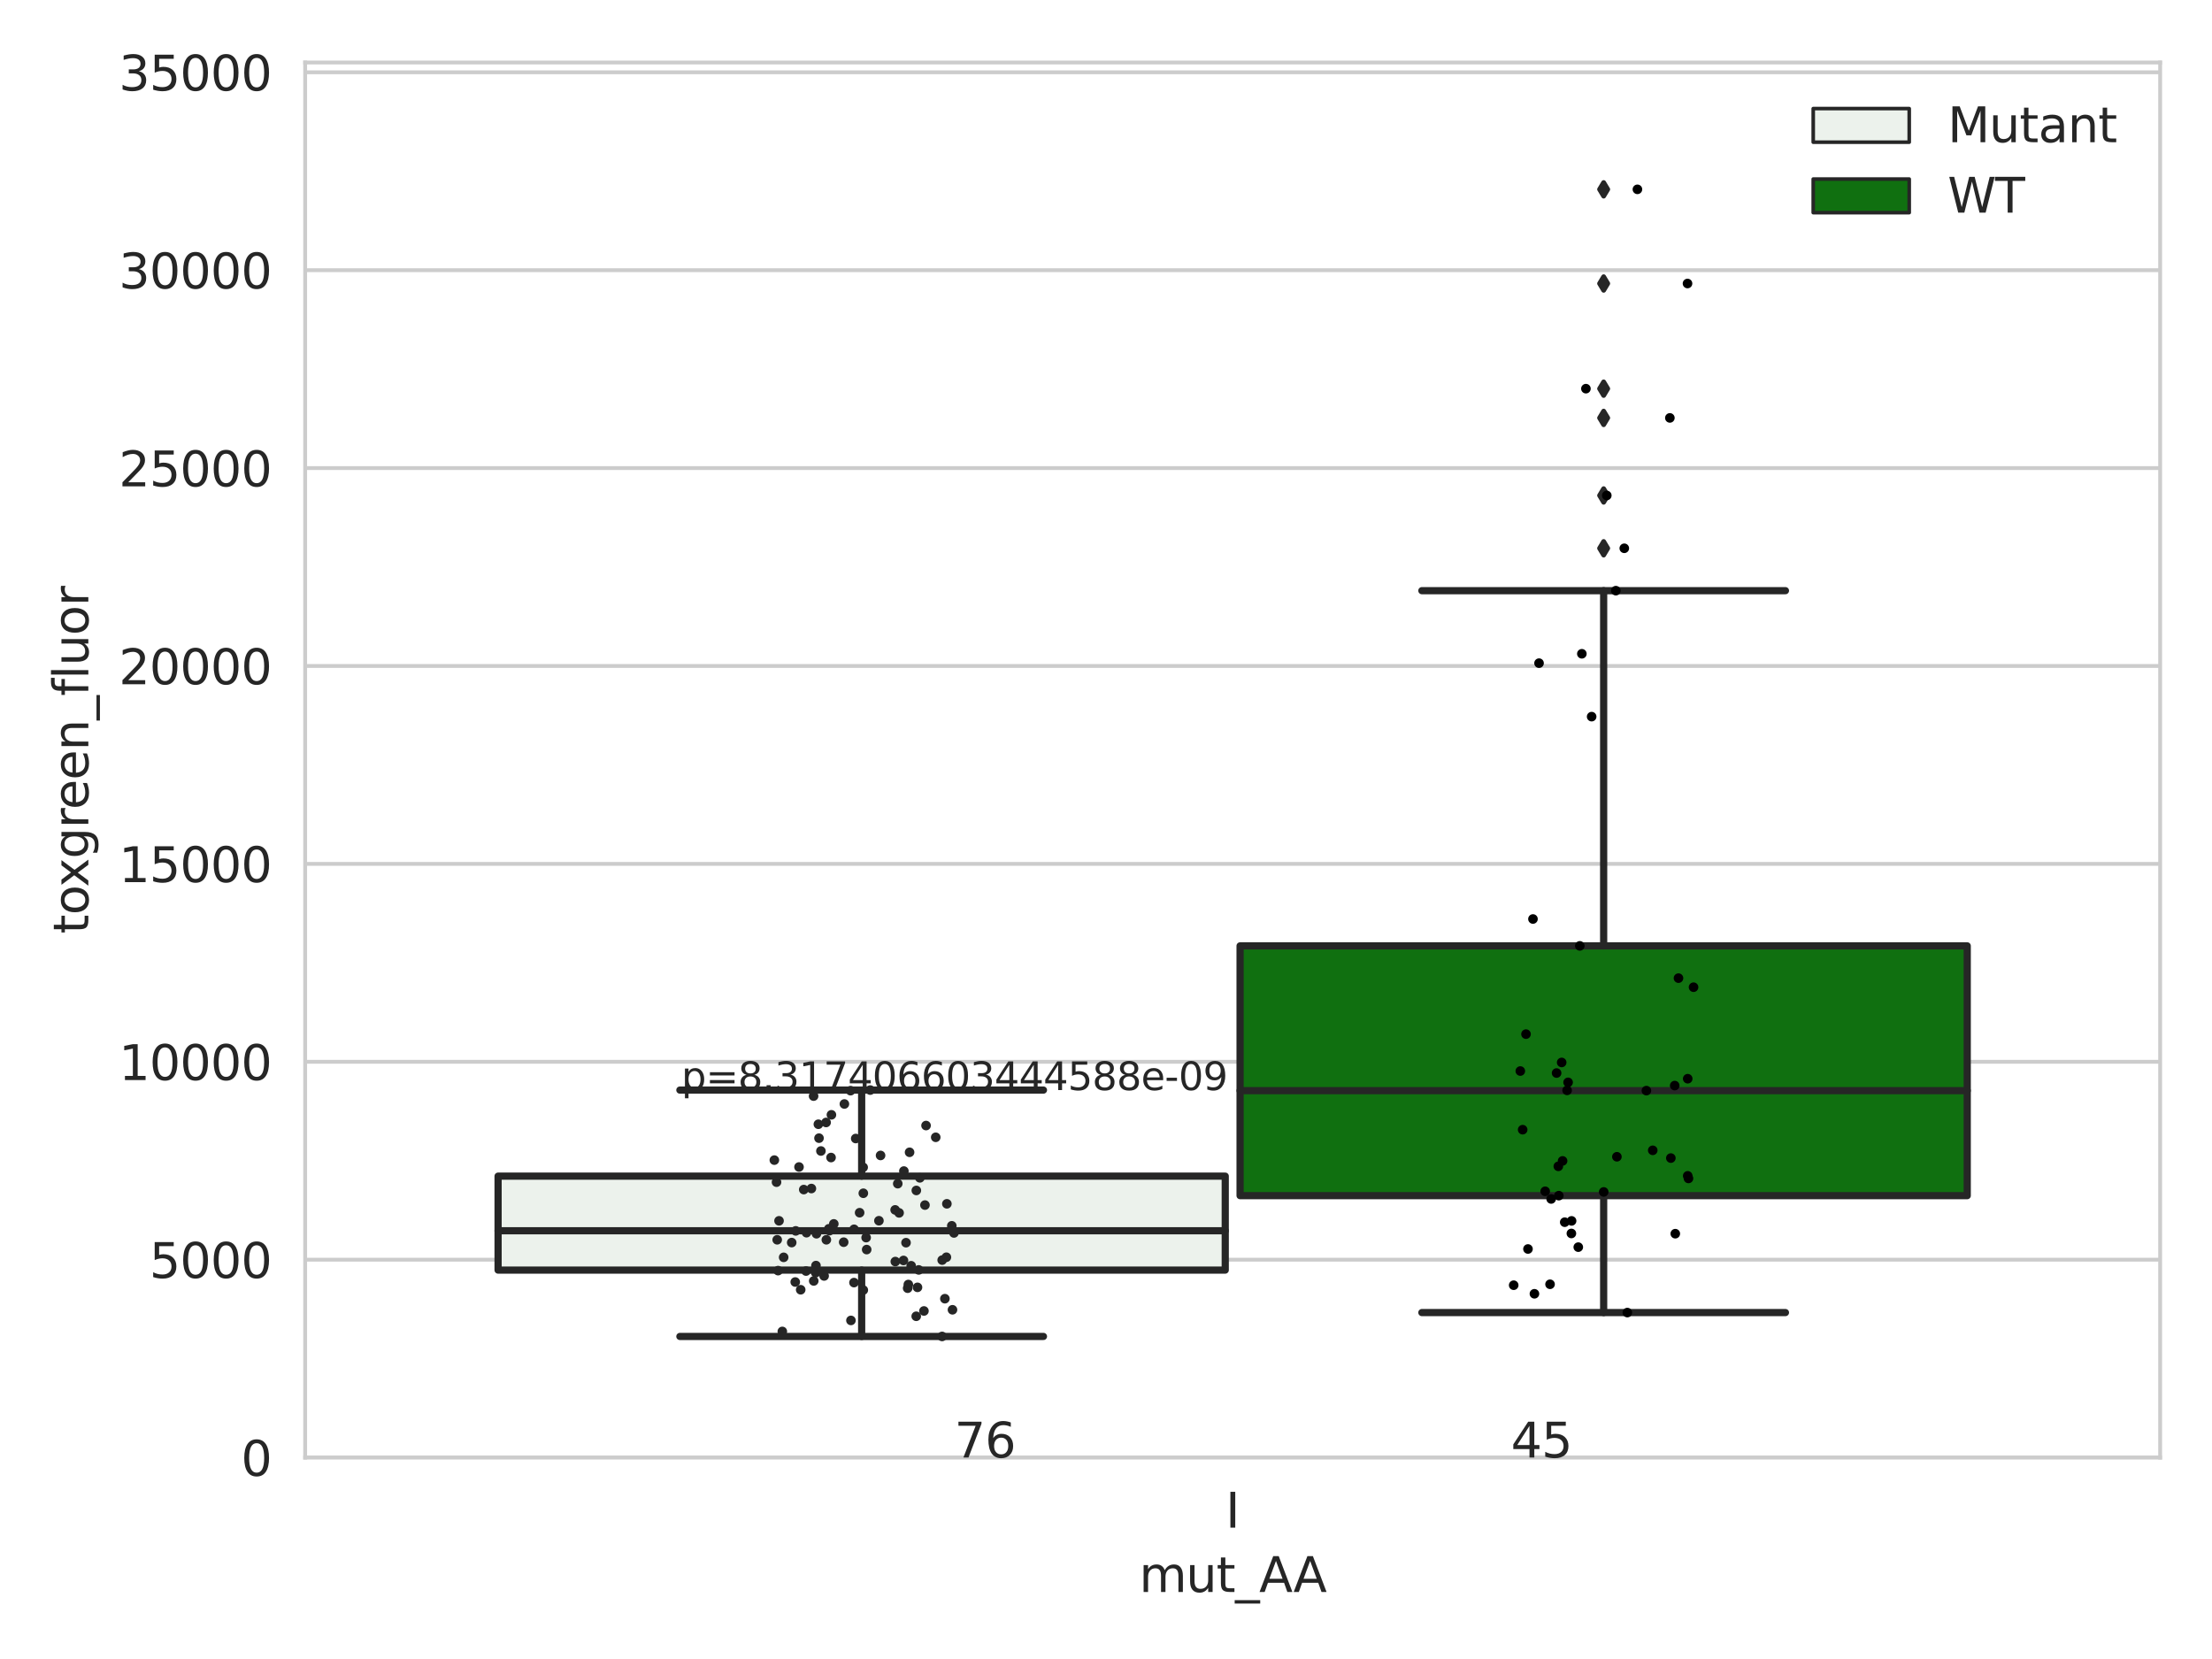<?xml version="1.0" encoding="utf-8" standalone="no"?>
<!DOCTYPE svg PUBLIC "-//W3C//DTD SVG 1.1//EN"
  "http://www.w3.org/Graphics/SVG/1.1/DTD/svg11.dtd">
<svg xmlns:xlink="http://www.w3.org/1999/xlink" width="460.8pt" height="345.6pt" viewBox="0 0 460.8 345.6" xmlns="http://www.w3.org/2000/svg" version="1.1">
 <defs>
  <style type="text/css">*{stroke-linejoin: round; stroke-linecap: butt}</style>
 </defs>
 <g id="figure_1">
  <g id="patch_1">
   <path d="M 0 345.6 
L 460.8 345.6 
L 460.8 0 
L 0 0 
z
" style="fill: #ffffff"/>
  </g>
  <g id="axes_1">
   <g id="patch_2">
    <path d="M 63.571 303.64 
L 450 303.64 
L 450 13.022 
L 63.571 13.022 
z
" style="fill: #ffffff"/>
   </g>
   <g id="matplotlib.axis_1">
    <g id="xtick_1">
     <g id="text_1">
      <!-- I -->
      <g style="fill: #262626" transform="translate(255.311 318.238)scale(0.1 -0.1)">
       <defs>
        <path id="DejaVuSans-49" d="M 628 4666 
L 1259 4666 
L 1259 0 
L 628 0 
L 628 4666 
z
" transform="scale(0.016)"/>
       </defs>
       <use xlink:href="#DejaVuSans-49"/>
      </g>
     </g>
    </g>
    <g id="text_2">
     <!-- mut_AA -->
     <g style="fill: #262626" transform="translate(237.308 331.638)scale(0.1 -0.1)">
      <defs>
       <path id="DejaVuSans-6d" d="M 3328 2828 
Q 3544 3216 3844 3400 
Q 4144 3584 4550 3584 
Q 5097 3584 5394 3201 
Q 5691 2819 5691 2113 
L 5691 0 
L 5113 0 
L 5113 2094 
Q 5113 2597 4934 2840 
Q 4756 3084 4391 3084 
Q 3944 3084 3684 2787 
Q 3425 2491 3425 1978 
L 3425 0 
L 2847 0 
L 2847 2094 
Q 2847 2600 2669 2842 
Q 2491 3084 2119 3084 
Q 1678 3084 1418 2786 
Q 1159 2488 1159 1978 
L 1159 0 
L 581 0 
L 581 3500 
L 1159 3500 
L 1159 2956 
Q 1356 3278 1631 3431 
Q 1906 3584 2284 3584 
Q 2666 3584 2933 3390 
Q 3200 3197 3328 2828 
z
" transform="scale(0.016)"/>
       <path id="DejaVuSans-75" d="M 544 1381 
L 544 3500 
L 1119 3500 
L 1119 1403 
Q 1119 906 1312 657 
Q 1506 409 1894 409 
Q 2359 409 2629 706 
Q 2900 1003 2900 1516 
L 2900 3500 
L 3475 3500 
L 3475 0 
L 2900 0 
L 2900 538 
Q 2691 219 2414 64 
Q 2138 -91 1772 -91 
Q 1169 -91 856 284 
Q 544 659 544 1381 
z
M 1991 3584 
L 1991 3584 
z
" transform="scale(0.016)"/>
       <path id="DejaVuSans-74" d="M 1172 4494 
L 1172 3500 
L 2356 3500 
L 2356 3053 
L 1172 3053 
L 1172 1153 
Q 1172 725 1289 603 
Q 1406 481 1766 481 
L 2356 481 
L 2356 0 
L 1766 0 
Q 1100 0 847 248 
Q 594 497 594 1153 
L 594 3053 
L 172 3053 
L 172 3500 
L 594 3500 
L 594 4494 
L 1172 4494 
z
" transform="scale(0.016)"/>
       <path id="DejaVuSans-5f" d="M 3263 -1063 
L 3263 -1509 
L -63 -1509 
L -63 -1063 
L 3263 -1063 
z
" transform="scale(0.016)"/>
       <path id="DejaVuSans-41" d="M 2188 4044 
L 1331 1722 
L 3047 1722 
L 2188 4044 
z
M 1831 4666 
L 2547 4666 
L 4325 0 
L 3669 0 
L 3244 1197 
L 1141 1197 
L 716 0 
L 50 0 
L 1831 4666 
z
" transform="scale(0.016)"/>
      </defs>
      <use xlink:href="#DejaVuSans-6d"/>
      <use xlink:href="#DejaVuSans-75" x="97.412"/>
      <use xlink:href="#DejaVuSans-74" x="160.791"/>
      <use xlink:href="#DejaVuSans-5f" x="200"/>
      <use xlink:href="#DejaVuSans-41" x="250"/>
      <use xlink:href="#DejaVuSans-41" x="321.158"/>
     </g>
    </g>
   </g>
   <g id="matplotlib.axis_2">
    <g id="ytick_1">
     <g id="line2d_1">
      <path d="M 63.571 303.64 
L 450 303.64 
" clip-path="url(#pef15fe3e85)" style="fill: none; stroke: #cccccc; stroke-width: 0.8; stroke-linecap: round"/>
     </g>
     <g id="text_3">
      <!-- 0 -->
      <g style="fill: #262626" transform="translate(50.209 307.439)scale(0.1 -0.1)">
       <defs>
        <path id="DejaVuSans-30" d="M 2034 4250 
Q 1547 4250 1301 3770 
Q 1056 3291 1056 2328 
Q 1056 1369 1301 889 
Q 1547 409 2034 409 
Q 2525 409 2770 889 
Q 3016 1369 3016 2328 
Q 3016 3291 2770 3770 
Q 2525 4250 2034 4250 
z
M 2034 4750 
Q 2819 4750 3233 4129 
Q 3647 3509 3647 2328 
Q 3647 1150 3233 529 
Q 2819 -91 2034 -91 
Q 1250 -91 836 529 
Q 422 1150 422 2328 
Q 422 3509 836 4129 
Q 1250 4750 2034 4750 
z
" transform="scale(0.016)"/>
       </defs>
       <use xlink:href="#DejaVuSans-30"/>
      </g>
     </g>
    </g>
    <g id="ytick_2">
     <g id="line2d_2">
      <path d="M 63.571 262.414 
L 450 262.414 
" clip-path="url(#pef15fe3e85)" style="fill: none; stroke: #cccccc; stroke-width: 0.8; stroke-linecap: round"/>
     </g>
     <g id="text_4">
      <!-- 5000 -->
      <g style="fill: #262626" transform="translate(31.121 266.214)scale(0.1 -0.1)">
       <defs>
        <path id="DejaVuSans-35" d="M 691 4666 
L 3169 4666 
L 3169 4134 
L 1269 4134 
L 1269 2991 
Q 1406 3038 1543 3061 
Q 1681 3084 1819 3084 
Q 2600 3084 3056 2656 
Q 3513 2228 3513 1497 
Q 3513 744 3044 326 
Q 2575 -91 1722 -91 
Q 1428 -91 1123 -41 
Q 819 9 494 109 
L 494 744 
Q 775 591 1075 516 
Q 1375 441 1709 441 
Q 2250 441 2565 725 
Q 2881 1009 2881 1497 
Q 2881 1984 2565 2268 
Q 2250 2553 1709 2553 
Q 1456 2553 1204 2497 
Q 953 2441 691 2322 
L 691 4666 
z
" transform="scale(0.016)"/>
       </defs>
       <use xlink:href="#DejaVuSans-35"/>
       <use xlink:href="#DejaVuSans-30" x="63.623"/>
       <use xlink:href="#DejaVuSans-30" x="127.246"/>
       <use xlink:href="#DejaVuSans-30" x="190.869"/>
      </g>
     </g>
    </g>
    <g id="ytick_3">
     <g id="line2d_3">
      <path d="M 63.571 221.189 
L 450 221.189 
" clip-path="url(#pef15fe3e85)" style="fill: none; stroke: #cccccc; stroke-width: 0.8; stroke-linecap: round"/>
     </g>
     <g id="text_5">
      <!-- 10000 -->
      <g style="fill: #262626" transform="translate(24.759 224.988)scale(0.1 -0.1)">
       <defs>
        <path id="DejaVuSans-31" d="M 794 531 
L 1825 531 
L 1825 4091 
L 703 3866 
L 703 4441 
L 1819 4666 
L 2450 4666 
L 2450 531 
L 3481 531 
L 3481 0 
L 794 0 
L 794 531 
z
" transform="scale(0.016)"/>
       </defs>
       <use xlink:href="#DejaVuSans-31"/>
       <use xlink:href="#DejaVuSans-30" x="63.623"/>
       <use xlink:href="#DejaVuSans-30" x="127.246"/>
       <use xlink:href="#DejaVuSans-30" x="190.869"/>
       <use xlink:href="#DejaVuSans-30" x="254.492"/>
      </g>
     </g>
    </g>
    <g id="ytick_4">
     <g id="line2d_4">
      <path d="M 63.571 179.963 
L 450 179.963 
" clip-path="url(#pef15fe3e85)" style="fill: none; stroke: #cccccc; stroke-width: 0.8; stroke-linecap: round"/>
     </g>
     <g id="text_6">
      <!-- 15000 -->
      <g style="fill: #262626" transform="translate(24.759 183.762)scale(0.1 -0.1)">
       <use xlink:href="#DejaVuSans-31"/>
       <use xlink:href="#DejaVuSans-35" x="63.623"/>
       <use xlink:href="#DejaVuSans-30" x="127.246"/>
       <use xlink:href="#DejaVuSans-30" x="190.869"/>
       <use xlink:href="#DejaVuSans-30" x="254.492"/>
      </g>
     </g>
    </g>
    <g id="ytick_5">
     <g id="line2d_5">
      <path d="M 63.571 138.738 
L 450 138.738 
" clip-path="url(#pef15fe3e85)" style="fill: none; stroke: #cccccc; stroke-width: 0.8; stroke-linecap: round"/>
     </g>
     <g id="text_7">
      <!-- 20000 -->
      <g style="fill: #262626" transform="translate(24.759 142.537)scale(0.1 -0.1)">
       <defs>
        <path id="DejaVuSans-32" d="M 1228 531 
L 3431 531 
L 3431 0 
L 469 0 
L 469 531 
Q 828 903 1448 1529 
Q 2069 2156 2228 2338 
Q 2531 2678 2651 2914 
Q 2772 3150 2772 3378 
Q 2772 3750 2511 3984 
Q 2250 4219 1831 4219 
Q 1534 4219 1204 4116 
Q 875 4013 500 3803 
L 500 4441 
Q 881 4594 1212 4672 
Q 1544 4750 1819 4750 
Q 2544 4750 2975 4387 
Q 3406 4025 3406 3419 
Q 3406 3131 3298 2873 
Q 3191 2616 2906 2266 
Q 2828 2175 2409 1742 
Q 1991 1309 1228 531 
z
" transform="scale(0.016)"/>
       </defs>
       <use xlink:href="#DejaVuSans-32"/>
       <use xlink:href="#DejaVuSans-30" x="63.623"/>
       <use xlink:href="#DejaVuSans-30" x="127.246"/>
       <use xlink:href="#DejaVuSans-30" x="190.869"/>
       <use xlink:href="#DejaVuSans-30" x="254.492"/>
      </g>
     </g>
    </g>
    <g id="ytick_6">
     <g id="line2d_6">
      <path d="M 63.571 97.512 
L 450 97.512 
" clip-path="url(#pef15fe3e85)" style="fill: none; stroke: #cccccc; stroke-width: 0.8; stroke-linecap: round"/>
     </g>
     <g id="text_8">
      <!-- 25000 -->
      <g style="fill: #262626" transform="translate(24.759 101.311)scale(0.1 -0.1)">
       <use xlink:href="#DejaVuSans-32"/>
       <use xlink:href="#DejaVuSans-35" x="63.623"/>
       <use xlink:href="#DejaVuSans-30" x="127.246"/>
       <use xlink:href="#DejaVuSans-30" x="190.869"/>
       <use xlink:href="#DejaVuSans-30" x="254.492"/>
      </g>
     </g>
    </g>
    <g id="ytick_7">
     <g id="line2d_7">
      <path d="M 63.571 56.286 
L 450 56.286 
" clip-path="url(#pef15fe3e85)" style="fill: none; stroke: #cccccc; stroke-width: 0.8; stroke-linecap: round"/>
     </g>
     <g id="text_9">
      <!-- 30000 -->
      <g style="fill: #262626" transform="translate(24.759 60.085)scale(0.1 -0.1)">
       <defs>
        <path id="DejaVuSans-33" d="M 2597 2516 
Q 3050 2419 3304 2112 
Q 3559 1806 3559 1356 
Q 3559 666 3084 287 
Q 2609 -91 1734 -91 
Q 1441 -91 1130 -33 
Q 819 25 488 141 
L 488 750 
Q 750 597 1062 519 
Q 1375 441 1716 441 
Q 2309 441 2620 675 
Q 2931 909 2931 1356 
Q 2931 1769 2642 2001 
Q 2353 2234 1838 2234 
L 1294 2234 
L 1294 2753 
L 1863 2753 
Q 2328 2753 2575 2939 
Q 2822 3125 2822 3475 
Q 2822 3834 2567 4026 
Q 2313 4219 1838 4219 
Q 1578 4219 1281 4162 
Q 984 4106 628 3988 
L 628 4550 
Q 988 4650 1302 4700 
Q 1616 4750 1894 4750 
Q 2613 4750 3031 4423 
Q 3450 4097 3450 3541 
Q 3450 3153 3228 2886 
Q 3006 2619 2597 2516 
z
" transform="scale(0.016)"/>
       </defs>
       <use xlink:href="#DejaVuSans-33"/>
       <use xlink:href="#DejaVuSans-30" x="63.623"/>
       <use xlink:href="#DejaVuSans-30" x="127.246"/>
       <use xlink:href="#DejaVuSans-30" x="190.869"/>
       <use xlink:href="#DejaVuSans-30" x="254.492"/>
      </g>
     </g>
    </g>
    <g id="ytick_8">
     <g id="line2d_8">
      <path d="M 63.571 15.061 
L 450 15.061 
" clip-path="url(#pef15fe3e85)" style="fill: none; stroke: #cccccc; stroke-width: 0.8; stroke-linecap: round"/>
     </g>
     <g id="text_10">
      <!-- 35000 -->
      <g style="fill: #262626" transform="translate(24.759 18.86)scale(0.1 -0.1)">
       <use xlink:href="#DejaVuSans-33"/>
       <use xlink:href="#DejaVuSans-35" x="63.623"/>
       <use xlink:href="#DejaVuSans-30" x="127.246"/>
       <use xlink:href="#DejaVuSans-30" x="190.869"/>
       <use xlink:href="#DejaVuSans-30" x="254.492"/>
      </g>
     </g>
    </g>
    <g id="text_11">
     <!-- toxgreen_fluor -->
     <g style="fill: #262626" transform="translate(18.401 194.526)rotate(-90)scale(0.1 -0.1)">
      <defs>
       <path id="DejaVuSans-6f" d="M 1959 3097 
Q 1497 3097 1228 2736 
Q 959 2375 959 1747 
Q 959 1119 1226 758 
Q 1494 397 1959 397 
Q 2419 397 2687 759 
Q 2956 1122 2956 1747 
Q 2956 2369 2687 2733 
Q 2419 3097 1959 3097 
z
M 1959 3584 
Q 2709 3584 3137 3096 
Q 3566 2609 3566 1747 
Q 3566 888 3137 398 
Q 2709 -91 1959 -91 
Q 1206 -91 779 398 
Q 353 888 353 1747 
Q 353 2609 779 3096 
Q 1206 3584 1959 3584 
z
" transform="scale(0.016)"/>
       <path id="DejaVuSans-78" d="M 3513 3500 
L 2247 1797 
L 3578 0 
L 2900 0 
L 1881 1375 
L 863 0 
L 184 0 
L 1544 1831 
L 300 3500 
L 978 3500 
L 1906 2253 
L 2834 3500 
L 3513 3500 
z
" transform="scale(0.016)"/>
       <path id="DejaVuSans-67" d="M 2906 1791 
Q 2906 2416 2648 2759 
Q 2391 3103 1925 3103 
Q 1463 3103 1205 2759 
Q 947 2416 947 1791 
Q 947 1169 1205 825 
Q 1463 481 1925 481 
Q 2391 481 2648 825 
Q 2906 1169 2906 1791 
z
M 3481 434 
Q 3481 -459 3084 -895 
Q 2688 -1331 1869 -1331 
Q 1566 -1331 1297 -1286 
Q 1028 -1241 775 -1147 
L 775 -588 
Q 1028 -725 1275 -790 
Q 1522 -856 1778 -856 
Q 2344 -856 2625 -561 
Q 2906 -266 2906 331 
L 2906 616 
Q 2728 306 2450 153 
Q 2172 0 1784 0 
Q 1141 0 747 490 
Q 353 981 353 1791 
Q 353 2603 747 3093 
Q 1141 3584 1784 3584 
Q 2172 3584 2450 3431 
Q 2728 3278 2906 2969 
L 2906 3500 
L 3481 3500 
L 3481 434 
z
" transform="scale(0.016)"/>
       <path id="DejaVuSans-72" d="M 2631 2963 
Q 2534 3019 2420 3045 
Q 2306 3072 2169 3072 
Q 1681 3072 1420 2755 
Q 1159 2438 1159 1844 
L 1159 0 
L 581 0 
L 581 3500 
L 1159 3500 
L 1159 2956 
Q 1341 3275 1631 3429 
Q 1922 3584 2338 3584 
Q 2397 3584 2469 3576 
Q 2541 3569 2628 3553 
L 2631 2963 
z
" transform="scale(0.016)"/>
       <path id="DejaVuSans-65" d="M 3597 1894 
L 3597 1613 
L 953 1613 
Q 991 1019 1311 708 
Q 1631 397 2203 397 
Q 2534 397 2845 478 
Q 3156 559 3463 722 
L 3463 178 
Q 3153 47 2828 -22 
Q 2503 -91 2169 -91 
Q 1331 -91 842 396 
Q 353 884 353 1716 
Q 353 2575 817 3079 
Q 1281 3584 2069 3584 
Q 2775 3584 3186 3129 
Q 3597 2675 3597 1894 
z
M 3022 2063 
Q 3016 2534 2758 2815 
Q 2500 3097 2075 3097 
Q 1594 3097 1305 2825 
Q 1016 2553 972 2059 
L 3022 2063 
z
" transform="scale(0.016)"/>
       <path id="DejaVuSans-6e" d="M 3513 2113 
L 3513 0 
L 2938 0 
L 2938 2094 
Q 2938 2591 2744 2837 
Q 2550 3084 2163 3084 
Q 1697 3084 1428 2787 
Q 1159 2491 1159 1978 
L 1159 0 
L 581 0 
L 581 3500 
L 1159 3500 
L 1159 2956 
Q 1366 3272 1645 3428 
Q 1925 3584 2291 3584 
Q 2894 3584 3203 3211 
Q 3513 2838 3513 2113 
z
" transform="scale(0.016)"/>
       <path id="DejaVuSans-66" d="M 2375 4863 
L 2375 4384 
L 1825 4384 
Q 1516 4384 1395 4259 
Q 1275 4134 1275 3809 
L 1275 3500 
L 2222 3500 
L 2222 3053 
L 1275 3053 
L 1275 0 
L 697 0 
L 697 3053 
L 147 3053 
L 147 3500 
L 697 3500 
L 697 3744 
Q 697 4328 969 4595 
Q 1241 4863 1831 4863 
L 2375 4863 
z
" transform="scale(0.016)"/>
       <path id="DejaVuSans-6c" d="M 603 4863 
L 1178 4863 
L 1178 0 
L 603 0 
L 603 4863 
z
" transform="scale(0.016)"/>
      </defs>
      <use xlink:href="#DejaVuSans-74"/>
      <use xlink:href="#DejaVuSans-6f" x="39.209"/>
      <use xlink:href="#DejaVuSans-78" x="97.266"/>
      <use xlink:href="#DejaVuSans-67" x="156.445"/>
      <use xlink:href="#DejaVuSans-72" x="219.922"/>
      <use xlink:href="#DejaVuSans-65" x="258.785"/>
      <use xlink:href="#DejaVuSans-65" x="320.309"/>
      <use xlink:href="#DejaVuSans-6e" x="381.832"/>
      <use xlink:href="#DejaVuSans-5f" x="445.211"/>
      <use xlink:href="#DejaVuSans-66" x="495.211"/>
      <use xlink:href="#DejaVuSans-6c" x="530.416"/>
      <use xlink:href="#DejaVuSans-75" x="558.199"/>
      <use xlink:href="#DejaVuSans-6f" x="621.578"/>
      <use xlink:href="#DejaVuSans-72" x="682.76"/>
     </g>
    </g>
   </g>
   <g id="patch_3">
    <path d="M 103.76 264.583 
L 255.24 264.583 
L 255.24 245.014 
L 103.76 245.014 
L 103.76 264.583 
z
" clip-path="url(#pef15fe3e85)" style="fill: #ecf2ec; stroke: #262626; stroke-width: 1.5; stroke-linejoin: miter"/>
   </g>
   <g id="patch_4">
    <path d="M 258.331 249.075 
L 409.811 249.075 
L 409.811 197.043 
L 258.331 197.043 
L 258.331 249.075 
z
" clip-path="url(#pef15fe3e85)" style="fill: #107010; stroke: #262626; stroke-width: 1.5; stroke-linejoin: miter"/>
   </g>
   <g id="patch_5">
    <path d="M 256.786 303.64 
L 256.786 303.64 
L 256.786 303.64 
L 256.786 303.64 
z
" clip-path="url(#pef15fe3e85)" style="fill: #ecf2ec; stroke: #262626; stroke-width: 0.75; stroke-linejoin: miter"/>
   </g>
   <g id="patch_6">
    <path d="M 256.786 303.64 
L 256.786 303.64 
L 256.786 303.64 
L 256.786 303.64 
z
" clip-path="url(#pef15fe3e85)" style="fill: #107010; stroke: #262626; stroke-width: 0.75; stroke-linejoin: miter"/>
   </g>
   <g id="PathCollection_1"/>
   <g id="PathCollection_2"/>
   <g id="line2d_9">
    <path d="M 179.5 264.583 
L 179.5 278.405 
" clip-path="url(#pef15fe3e85)" style="fill: none; stroke: #262626; stroke-width: 1.5; stroke-linecap: round"/>
   </g>
   <g id="line2d_10">
    <path d="M 179.5 245.014 
L 179.5 227.084 
" clip-path="url(#pef15fe3e85)" style="fill: none; stroke: #262626; stroke-width: 1.5; stroke-linecap: round"/>
   </g>
   <g id="line2d_11">
    <path d="M 141.63 278.405 
L 217.37 278.405 
" clip-path="url(#pef15fe3e85)" style="fill: none; stroke: #262626; stroke-width: 1.5; stroke-linecap: round"/>
   </g>
   <g id="line2d_12">
    <path d="M 141.63 227.084 
L 217.37 227.084 
" clip-path="url(#pef15fe3e85)" style="fill: none; stroke: #262626; stroke-width: 1.5; stroke-linecap: round"/>
   </g>
   <g id="line2d_13"/>
   <g id="line2d_14">
    <path d="M 334.071 249.075 
L 334.071 273.432 
" clip-path="url(#pef15fe3e85)" style="fill: none; stroke: #262626; stroke-width: 1.5; stroke-linecap: round"/>
   </g>
   <g id="line2d_15">
    <path d="M 334.071 197.043 
L 334.071 123.047 
" clip-path="url(#pef15fe3e85)" style="fill: none; stroke: #262626; stroke-width: 1.5; stroke-linecap: round"/>
   </g>
   <g id="line2d_16">
    <path d="M 296.201 273.432 
L 371.941 273.432 
" clip-path="url(#pef15fe3e85)" style="fill: none; stroke: #262626; stroke-width: 1.5; stroke-linecap: round"/>
   </g>
   <g id="line2d_17">
    <path d="M 296.201 123.047 
L 371.941 123.047 
" clip-path="url(#pef15fe3e85)" style="fill: none; stroke: #262626; stroke-width: 1.5; stroke-linecap: round"/>
   </g>
   <g id="line2d_18">
    <defs>
     <path id="m6a7175c358" d="M -0 1.414 
L 0.849 0 
L 0 -1.414 
L -0.849 -0 
z
" style="stroke: #262626; stroke-linejoin: miter"/>
    </defs>
    <g clip-path="url(#pef15fe3e85)">
     <use xlink:href="#m6a7175c358" x="334.071" y="39.442" style="fill: #262626; stroke: #262626; stroke-linejoin: miter"/>
     <use xlink:href="#m6a7175c358" x="334.071" y="80.967" style="fill: #262626; stroke: #262626; stroke-linejoin: miter"/>
     <use xlink:href="#m6a7175c358" x="334.071" y="59.06" style="fill: #262626; stroke: #262626; stroke-linejoin: miter"/>
     <use xlink:href="#m6a7175c358" x="334.071" y="103.214" style="fill: #262626; stroke: #262626; stroke-linejoin: miter"/>
     <use xlink:href="#m6a7175c358" x="334.071" y="114.218" style="fill: #262626; stroke: #262626; stroke-linejoin: miter"/>
     <use xlink:href="#m6a7175c358" x="334.071" y="87.059" style="fill: #262626; stroke: #262626; stroke-linejoin: miter"/>
    </g>
   </g>
   <g id="line2d_19">
    <path d="M 103.76 256.393 
L 255.24 256.393 
" clip-path="url(#pef15fe3e85)" style="fill: none; stroke: #262626; stroke-width: 1.5; stroke-linecap: round"/>
   </g>
   <g id="line2d_20">
    <path d="M 258.331 227.2 
L 409.811 227.2 
" clip-path="url(#pef15fe3e85)" style="fill: none; stroke: #262626; stroke-width: 1.5; stroke-linecap: round"/>
   </g>
   <g id="patch_7">
    <path d="M 63.571 303.64 
L 63.571 13.022 
" style="fill: none; stroke: #cccccc; stroke-width: 0.8; stroke-linejoin: miter; stroke-linecap: square"/>
   </g>
   <g id="patch_8">
    <path d="M 450 303.64 
L 450 13.022 
" style="fill: none; stroke: #cccccc; stroke-width: 0.8; stroke-linejoin: miter; stroke-linecap: square"/>
   </g>
   <g id="patch_9">
    <path d="M 63.571 303.64 
L 450 303.64 
" style="fill: none; stroke: #cccccc; stroke-width: 0.8; stroke-linejoin: miter; stroke-linecap: square"/>
   </g>
   <g id="patch_10">
    <path d="M 63.571 13.022 
L 450 13.022 
" style="fill: none; stroke: #cccccc; stroke-width: 0.8; stroke-linejoin: miter; stroke-linecap: square"/>
   </g>
   <g id="PathCollection_3">
    <defs>
     <path id="C0_0_b74572e804" d="M 0 1 
C 0.265 1 0.52 0.895 0.707 0.707 
C 0.895 0.52 1 0.265 1 -0 
C 1 -0.265 0.895 -0.52 0.707 -0.707 
C 0.52 -0.895 0.265 -1 0 -1 
C -0.265 -1 -0.52 -0.895 -0.707 -0.707 
C -0.895 -0.52 -1 -0.265 -1 0 
C -1 0.265 -0.895 0.52 -0.707 0.707 
C -0.52 0.895 -0.265 1 0 1 
z
"/>
    </defs>
    <g clip-path="url(#pef15fe3e85)">
     <use xlink:href="#C0_0_b74572e804" x="161.906" y="258.269" style="fill: #262626"/>
    </g>
    <g clip-path="url(#pef15fe3e85)">
     <use xlink:href="#C0_0_b74572e804" x="167.438" y="247.809" style="fill: #262626"/>
    </g>
    <g clip-path="url(#pef15fe3e85)">
     <use xlink:href="#C0_0_b74572e804" x="190.89" y="247.993" style="fill: #262626"/>
    </g>
    <g clip-path="url(#pef15fe3e85)">
     <use xlink:href="#C0_0_b74572e804" x="163.25" y="261.925" style="fill: #262626"/>
    </g>
    <g clip-path="url(#pef15fe3e85)">
     <use xlink:href="#C0_0_b74572e804" x="161.763" y="246.266" style="fill: #262626"/>
    </g>
    <g clip-path="url(#pef15fe3e85)">
     <use xlink:href="#C0_0_b74572e804" x="177.268" y="275.068" style="fill: #262626"/>
    </g>
    <g clip-path="url(#pef15fe3e85)">
     <use xlink:href="#C0_0_b74572e804" x="191.625" y="245.367" style="fill: #262626"/>
    </g>
    <g clip-path="url(#pef15fe3e85)">
     <use xlink:href="#C0_0_b74572e804" x="188.213" y="262.575" style="fill: #262626"/>
    </g>
    <g clip-path="url(#pef15fe3e85)">
     <use xlink:href="#C0_0_b74572e804" x="188.296" y="243.953" style="fill: #262626"/>
    </g>
    <g clip-path="url(#pef15fe3e85)">
     <use xlink:href="#C0_0_b74572e804" x="189.223" y="267.588" style="fill: #262626"/>
    </g>
    <g clip-path="url(#pef15fe3e85)">
     <use xlink:href="#C0_0_b74572e804" x="190.866" y="274.203" style="fill: #262626"/>
    </g>
    <g clip-path="url(#pef15fe3e85)">
     <use xlink:href="#C0_0_b74572e804" x="192.474" y="273.098" style="fill: #262626"/>
    </g>
    <g clip-path="url(#pef15fe3e85)">
     <use xlink:href="#C0_0_b74572e804" x="180.431" y="257.817" style="fill: #262626"/>
    </g>
    <g clip-path="url(#pef15fe3e85)">
     <use xlink:href="#C0_0_b74572e804" x="177.188" y="227.207" style="fill: #262626"/>
    </g>
    <g clip-path="url(#pef15fe3e85)">
     <use xlink:href="#C0_0_b74572e804" x="166.449" y="243.108" style="fill: #262626"/>
    </g>
    <g clip-path="url(#pef15fe3e85)">
     <use xlink:href="#C0_0_b74572e804" x="181.287" y="227.084" style="fill: #262626"/>
    </g>
    <g clip-path="url(#pef15fe3e85)">
     <use xlink:href="#C0_0_b74572e804" x="188.741" y="258.875" style="fill: #262626"/>
    </g>
    <g clip-path="url(#pef15fe3e85)">
     <use xlink:href="#C0_0_b74572e804" x="177.903" y="267.188" style="fill: #262626"/>
    </g>
    <g clip-path="url(#pef15fe3e85)">
     <use xlink:href="#C0_0_b74572e804" x="173.122" y="241.135" style="fill: #262626"/>
    </g>
    <g clip-path="url(#pef15fe3e85)">
     <use xlink:href="#C0_0_b74572e804" x="166.799" y="268.678" style="fill: #262626"/>
    </g>
    <g clip-path="url(#pef15fe3e85)">
     <use xlink:href="#C0_0_b74572e804" x="169.982" y="263.641" style="fill: #262626"/>
    </g>
    <g clip-path="url(#pef15fe3e85)">
     <use xlink:href="#C0_0_b74572e804" x="197.153" y="261.904" style="fill: #262626"/>
    </g>
    <g clip-path="url(#pef15fe3e85)">
     <use xlink:href="#C0_0_b74572e804" x="186.512" y="262.807" style="fill: #262626"/>
    </g>
    <g clip-path="url(#pef15fe3e85)">
     <use xlink:href="#C0_0_b74572e804" x="196.837" y="270.541" style="fill: #262626"/>
    </g>
    <g clip-path="url(#pef15fe3e85)">
     <use xlink:href="#C0_0_b74572e804" x="179.809" y="243.173" style="fill: #262626"/>
    </g>
    <g clip-path="url(#pef15fe3e85)">
     <use xlink:href="#C0_0_b74572e804" x="169.027" y="247.593" style="fill: #262626"/>
    </g>
    <g clip-path="url(#pef15fe3e85)">
     <use xlink:href="#C0_0_b74572e804" x="183.438" y="240.701" style="fill: #262626"/>
    </g>
    <g clip-path="url(#pef15fe3e85)">
     <use xlink:href="#C0_0_b74572e804" x="180.543" y="260.31" style="fill: #262626"/>
    </g>
    <g clip-path="url(#pef15fe3e85)">
     <use xlink:href="#C0_0_b74572e804" x="173.696" y="254.959" style="fill: #262626"/>
    </g>
    <g clip-path="url(#pef15fe3e85)">
     <use xlink:href="#C0_0_b74572e804" x="191.389" y="264.546" style="fill: #262626"/>
    </g>
    <g clip-path="url(#pef15fe3e85)">
     <use xlink:href="#C0_0_b74572e804" x="162.287" y="254.319" style="fill: #262626"/>
    </g>
    <g clip-path="url(#pef15fe3e85)">
     <use xlink:href="#C0_0_b74572e804" x="187.021" y="246.58" style="fill: #262626"/>
    </g>
    <g clip-path="url(#pef15fe3e85)">
     <use xlink:href="#C0_0_b74572e804" x="175.903" y="229.979" style="fill: #262626"/>
    </g>
    <g clip-path="url(#pef15fe3e85)">
     <use xlink:href="#C0_0_b74572e804" x="192.914" y="234.471" style="fill: #262626"/>
    </g>
    <g clip-path="url(#pef15fe3e85)">
     <use xlink:href="#C0_0_b74572e804" x="198.42" y="272.851" style="fill: #262626"/>
    </g>
    <g clip-path="url(#pef15fe3e85)">
     <use xlink:href="#C0_0_b74572e804" x="172.803" y="256.371" style="fill: #262626"/>
    </g>
    <g clip-path="url(#pef15fe3e85)">
     <use xlink:href="#C0_0_b74572e804" x="161.312" y="241.673" style="fill: #262626"/>
    </g>
    <g clip-path="url(#pef15fe3e85)">
     <use xlink:href="#C0_0_b74572e804" x="183.096" y="254.301" style="fill: #262626"/>
    </g>
    <g clip-path="url(#pef15fe3e85)">
     <use xlink:href="#C0_0_b74572e804" x="189.081" y="268.354" style="fill: #262626"/>
    </g>
    <g clip-path="url(#pef15fe3e85)">
     <use xlink:href="#C0_0_b74572e804" x="170.615" y="237.099" style="fill: #262626"/>
    </g>
    <g clip-path="url(#pef15fe3e85)">
     <use xlink:href="#C0_0_b74572e804" x="169.518" y="266.843" style="fill: #262626"/>
    </g>
    <g clip-path="url(#pef15fe3e85)">
     <use xlink:href="#C0_0_b74572e804" x="172.145" y="258.271" style="fill: #262626"/>
    </g>
    <g clip-path="url(#pef15fe3e85)">
     <use xlink:href="#C0_0_b74572e804" x="171.679" y="265.804" style="fill: #262626"/>
    </g>
    <g clip-path="url(#pef15fe3e85)">
     <use xlink:href="#C0_0_b74572e804" x="179.841" y="268.743" style="fill: #262626"/>
    </g>
    <g clip-path="url(#pef15fe3e85)">
     <use xlink:href="#C0_0_b74572e804" x="165.766" y="256.415" style="fill: #262626"/>
    </g>
    <g clip-path="url(#pef15fe3e85)">
     <use xlink:href="#C0_0_b74572e804" x="196.257" y="278.405" style="fill: #262626"/>
    </g>
    <g clip-path="url(#pef15fe3e85)">
     <use xlink:href="#C0_0_b74572e804" x="198.277" y="255.357" style="fill: #262626"/>
    </g>
    <g clip-path="url(#pef15fe3e85)">
     <use xlink:href="#C0_0_b74572e804" x="162.088" y="264.696" style="fill: #262626"/>
    </g>
    <g clip-path="url(#pef15fe3e85)">
     <use xlink:href="#C0_0_b74572e804" x="169.93" y="265.13" style="fill: #262626"/>
    </g>
    <g clip-path="url(#pef15fe3e85)">
     <use xlink:href="#C0_0_b74572e804" x="165.665" y="267.067" style="fill: #262626"/>
    </g>
    <g clip-path="url(#pef15fe3e85)">
     <use xlink:href="#C0_0_b74572e804" x="194.93" y="236.919" style="fill: #262626"/>
    </g>
    <g clip-path="url(#pef15fe3e85)">
     <use xlink:href="#C0_0_b74572e804" x="189.814" y="263.679" style="fill: #262626"/>
    </g>
    <g clip-path="url(#pef15fe3e85)">
     <use xlink:href="#C0_0_b74572e804" x="172.659" y="255.979" style="fill: #262626"/>
    </g>
    <g clip-path="url(#pef15fe3e85)">
     <use xlink:href="#C0_0_b74572e804" x="172.092" y="233.83" style="fill: #262626"/>
    </g>
    <g clip-path="url(#pef15fe3e85)">
     <use xlink:href="#C0_0_b74572e804" x="197.252" y="250.775" style="fill: #262626"/>
    </g>
    <g clip-path="url(#pef15fe3e85)">
     <use xlink:href="#C0_0_b74572e804" x="179.848" y="248.577" style="fill: #262626"/>
    </g>
    <g clip-path="url(#pef15fe3e85)">
     <use xlink:href="#C0_0_b74572e804" x="162.973" y="277.363" style="fill: #262626"/>
    </g>
    <g clip-path="url(#pef15fe3e85)">
     <use xlink:href="#C0_0_b74572e804" x="178.265" y="237.175" style="fill: #262626"/>
    </g>
    <g clip-path="url(#pef15fe3e85)">
     <use xlink:href="#C0_0_b74572e804" x="179.075" y="252.628" style="fill: #262626"/>
    </g>
    <g clip-path="url(#pef15fe3e85)">
     <use xlink:href="#C0_0_b74572e804" x="164.925" y="258.851" style="fill: #262626"/>
    </g>
    <g clip-path="url(#pef15fe3e85)">
     <use xlink:href="#C0_0_b74572e804" x="167.915" y="264.782" style="fill: #262626"/>
    </g>
    <g clip-path="url(#pef15fe3e85)">
     <use xlink:href="#C0_0_b74572e804" x="168.01" y="256.793" style="fill: #262626"/>
    </g>
    <g clip-path="url(#pef15fe3e85)">
     <use xlink:href="#C0_0_b74572e804" x="170.087" y="257.01" style="fill: #262626"/>
    </g>
    <g clip-path="url(#pef15fe3e85)">
     <use xlink:href="#C0_0_b74572e804" x="171.012" y="239.773" style="fill: #262626"/>
    </g>
    <g clip-path="url(#pef15fe3e85)">
     <use xlink:href="#C0_0_b74572e804" x="198.728" y="256.846" style="fill: #262626"/>
    </g>
    <g clip-path="url(#pef15fe3e85)">
     <use xlink:href="#C0_0_b74572e804" x="169.487" y="228.338" style="fill: #262626"/>
    </g>
    <g clip-path="url(#pef15fe3e85)">
     <use xlink:href="#C0_0_b74572e804" x="192.686" y="251.039" style="fill: #262626"/>
    </g>
    <g clip-path="url(#pef15fe3e85)">
     <use xlink:href="#C0_0_b74572e804" x="177.916" y="256.086" style="fill: #262626"/>
    </g>
    <g clip-path="url(#pef15fe3e85)">
     <use xlink:href="#C0_0_b74572e804" x="187.299" y="252.665" style="fill: #262626"/>
    </g>
    <g clip-path="url(#pef15fe3e85)">
     <use xlink:href="#C0_0_b74572e804" x="189.482" y="240.044" style="fill: #262626"/>
    </g>
    <g clip-path="url(#pef15fe3e85)">
     <use xlink:href="#C0_0_b74572e804" x="173.2" y="232.236" style="fill: #262626"/>
    </g>
    <g clip-path="url(#pef15fe3e85)">
     <use xlink:href="#C0_0_b74572e804" x="196.274" y="262.502" style="fill: #262626"/>
    </g>
    <g clip-path="url(#pef15fe3e85)">
     <use xlink:href="#C0_0_b74572e804" x="175.755" y="258.771" style="fill: #262626"/>
    </g>
    <g clip-path="url(#pef15fe3e85)">
     <use xlink:href="#C0_0_b74572e804" x="170.482" y="234.199" style="fill: #262626"/>
    </g>
    <g clip-path="url(#pef15fe3e85)">
     <use xlink:href="#C0_0_b74572e804" x="191.129" y="268.178" style="fill: #262626"/>
    </g>
    <g clip-path="url(#pef15fe3e85)">
     <use xlink:href="#C0_0_b74572e804" x="186.475" y="252.042" style="fill: #262626"/>
    </g>
   </g>
   <g id="PathCollection_4">
    <defs>
     <path id="C1_0_ac1d270368" d="M 0 1 
C 0.265 1 0.52 0.895 0.707 0.707 
C 0.895 0.52 1 0.265 1 -0 
C 1 -0.265 0.895 -0.52 0.707 -0.707 
C 0.52 -0.895 0.265 -1 0 -1 
C -0.265 -1 -0.52 -0.895 -0.707 -0.707 
C -0.895 -0.52 -1 -0.265 -1 0 
C -1 0.265 -0.895 0.52 -0.707 0.707 
C -0.52 0.895 -0.265 1 0 1 
z
"/>
    </defs>
    <g clip-path="url(#pef15fe3e85)">
     <use xlink:href="#C1_0_ac1d270368" x="334.083" y="248.303"/>
    </g>
    <g clip-path="url(#pef15fe3e85)">
     <use xlink:href="#C1_0_ac1d270368" x="328.785" y="259.802"/>
    </g>
    <g clip-path="url(#pef15fe3e85)">
     <use xlink:href="#C1_0_ac1d270368" x="329.102" y="197.043"/>
    </g>
    <g clip-path="url(#pef15fe3e85)">
     <use xlink:href="#C1_0_ac1d270368" x="348.993" y="256.999"/>
    </g>
    <g clip-path="url(#pef15fe3e85)">
     <use xlink:href="#C1_0_ac1d270368" x="341.105" y="39.442"/>
    </g>
    <g clip-path="url(#pef15fe3e85)">
     <use xlink:href="#C1_0_ac1d270368" x="336.611" y="123.047"/>
    </g>
    <g clip-path="url(#pef15fe3e85)">
     <use xlink:href="#C1_0_ac1d270368" x="327.349" y="256.952"/>
    </g>
    <g clip-path="url(#pef15fe3e85)">
     <use xlink:href="#C1_0_ac1d270368" x="330.377" y="80.967"/>
    </g>
    <g clip-path="url(#pef15fe3e85)">
     <use xlink:href="#C1_0_ac1d270368" x="351.539" y="59.06"/>
    </g>
    <g clip-path="url(#pef15fe3e85)">
     <use xlink:href="#C1_0_ac1d270368" x="334.724" y="103.214"/>
    </g>
    <g clip-path="url(#pef15fe3e85)">
     <use xlink:href="#C1_0_ac1d270368" x="325.516" y="241.838"/>
    </g>
    <g clip-path="url(#pef15fe3e85)">
     <use xlink:href="#C1_0_ac1d270368" x="338.37" y="114.218"/>
    </g>
    <g clip-path="url(#pef15fe3e85)">
     <use xlink:href="#C1_0_ac1d270368" x="317.198" y="235.334"/>
    </g>
    <g clip-path="url(#pef15fe3e85)">
     <use xlink:href="#C1_0_ac1d270368" x="324.266" y="223.532"/>
    </g>
    <g clip-path="url(#pef15fe3e85)">
     <use xlink:href="#C1_0_ac1d270368" x="322.903" y="267.537"/>
    </g>
    <g clip-path="url(#pef15fe3e85)">
     <use xlink:href="#C1_0_ac1d270368" x="351.584" y="244.952"/>
    </g>
    <g clip-path="url(#pef15fe3e85)">
     <use xlink:href="#C1_0_ac1d270368" x="316.709" y="223.116"/>
    </g>
    <g clip-path="url(#pef15fe3e85)">
     <use xlink:href="#C1_0_ac1d270368" x="348.069" y="241.249"/>
    </g>
    <g clip-path="url(#pef15fe3e85)">
     <use xlink:href="#C1_0_ac1d270368" x="336.83" y="240.976"/>
    </g>
    <g clip-path="url(#pef15fe3e85)">
     <use xlink:href="#C1_0_ac1d270368" x="325.962" y="254.605"/>
    </g>
    <g clip-path="url(#pef15fe3e85)">
     <use xlink:href="#C1_0_ac1d270368" x="348.873" y="226.147"/>
    </g>
    <g clip-path="url(#pef15fe3e85)">
     <use xlink:href="#C1_0_ac1d270368" x="347.864" y="87.059"/>
    </g>
    <g clip-path="url(#pef15fe3e85)">
     <use xlink:href="#C1_0_ac1d270368" x="326.664" y="225.475"/>
    </g>
    <g clip-path="url(#pef15fe3e85)">
     <use xlink:href="#C1_0_ac1d270368" x="323.138" y="249.763"/>
    </g>
    <g clip-path="url(#pef15fe3e85)">
     <use xlink:href="#C1_0_ac1d270368" x="352.798" y="205.654"/>
    </g>
    <g clip-path="url(#pef15fe3e85)">
     <use xlink:href="#C1_0_ac1d270368" x="324.628" y="242.966"/>
    </g>
    <g clip-path="url(#pef15fe3e85)">
     <use xlink:href="#C1_0_ac1d270368" x="326.457" y="227.143"/>
    </g>
    <g clip-path="url(#pef15fe3e85)">
     <use xlink:href="#C1_0_ac1d270368" x="349.659" y="203.765"/>
    </g>
    <g clip-path="url(#pef15fe3e85)">
     <use xlink:href="#C1_0_ac1d270368" x="339.004" y="273.432"/>
    </g>
    <g clip-path="url(#pef15fe3e85)">
     <use xlink:href="#C1_0_ac1d270368" x="320.61" y="138.147"/>
    </g>
    <g clip-path="url(#pef15fe3e85)">
     <use xlink:href="#C1_0_ac1d270368" x="324.726" y="249.075"/>
    </g>
    <g clip-path="url(#pef15fe3e85)">
     <use xlink:href="#C1_0_ac1d270368" x="344.297" y="239.633"/>
    </g>
    <g clip-path="url(#pef15fe3e85)">
     <use xlink:href="#C1_0_ac1d270368" x="329.529" y="136.194"/>
    </g>
    <g clip-path="url(#pef15fe3e85)">
     <use xlink:href="#C1_0_ac1d270368" x="319.345" y="191.445"/>
    </g>
    <g clip-path="url(#pef15fe3e85)">
     <use xlink:href="#C1_0_ac1d270368" x="327.389" y="254.332"/>
    </g>
    <g clip-path="url(#pef15fe3e85)">
     <use xlink:href="#C1_0_ac1d270368" x="342.976" y="227.2"/>
    </g>
    <g clip-path="url(#pef15fe3e85)">
     <use xlink:href="#C1_0_ac1d270368" x="351.582" y="224.715"/>
    </g>
    <g clip-path="url(#pef15fe3e85)">
     <use xlink:href="#C1_0_ac1d270368" x="321.888" y="248.17"/>
    </g>
    <g clip-path="url(#pef15fe3e85)">
     <use xlink:href="#C1_0_ac1d270368" x="317.894" y="215.427"/>
    </g>
    <g clip-path="url(#pef15fe3e85)">
     <use xlink:href="#C1_0_ac1d270368" x="351.74" y="245.489"/>
    </g>
    <g clip-path="url(#pef15fe3e85)">
     <use xlink:href="#C1_0_ac1d270368" x="318.305" y="260.186"/>
    </g>
    <g clip-path="url(#pef15fe3e85)">
     <use xlink:href="#C1_0_ac1d270368" x="319.651" y="269.518"/>
    </g>
    <g clip-path="url(#pef15fe3e85)">
     <use xlink:href="#C1_0_ac1d270368" x="315.33" y="267.733"/>
    </g>
    <g clip-path="url(#pef15fe3e85)">
     <use xlink:href="#C1_0_ac1d270368" x="325.325" y="221.327"/>
    </g>
    <g clip-path="url(#pef15fe3e85)">
     <use xlink:href="#C1_0_ac1d270368" x="331.569" y="149.289"/>
    </g>
   </g>
   <g id="text_12">
    <!-- 76 -->
    <g style="fill: #262626" transform="translate(198.821 303.626)scale(0.1 -0.1)">
     <defs>
      <path id="DejaVuSans-37" d="M 525 4666 
L 3525 4666 
L 3525 4397 
L 1831 0 
L 1172 0 
L 2766 4134 
L 525 4134 
L 525 4666 
z
" transform="scale(0.016)"/>
      <path id="DejaVuSans-36" d="M 2113 2584 
Q 1688 2584 1439 2293 
Q 1191 2003 1191 1497 
Q 1191 994 1439 701 
Q 1688 409 2113 409 
Q 2538 409 2786 701 
Q 3034 994 3034 1497 
Q 3034 2003 2786 2293 
Q 2538 2584 2113 2584 
z
M 3366 4563 
L 3366 3988 
Q 3128 4100 2886 4159 
Q 2644 4219 2406 4219 
Q 1781 4219 1451 3797 
Q 1122 3375 1075 2522 
Q 1259 2794 1537 2939 
Q 1816 3084 2150 3084 
Q 2853 3084 3261 2657 
Q 3669 2231 3669 1497 
Q 3669 778 3244 343 
Q 2819 -91 2113 -91 
Q 1303 -91 875 529 
Q 447 1150 447 2328 
Q 447 3434 972 4092 
Q 1497 4750 2381 4750 
Q 2619 4750 2861 4703 
Q 3103 4656 3366 4563 
z
" transform="scale(0.016)"/>
     </defs>
     <use xlink:href="#DejaVuSans-37"/>
     <use xlink:href="#DejaVuSans-36" x="63.623"/>
    </g>
   </g>
   <g id="text_13">
    <!-- p=8.317406603444588e-09 -->
    <g style="fill: #262626" transform="translate(141.944 227.083)scale(0.08 -0.08)">
     <defs>
      <path id="DejaVuSans-70" d="M 1159 525 
L 1159 -1331 
L 581 -1331 
L 581 3500 
L 1159 3500 
L 1159 2969 
Q 1341 3281 1617 3432 
Q 1894 3584 2278 3584 
Q 2916 3584 3314 3078 
Q 3713 2572 3713 1747 
Q 3713 922 3314 415 
Q 2916 -91 2278 -91 
Q 1894 -91 1617 61 
Q 1341 213 1159 525 
z
M 3116 1747 
Q 3116 2381 2855 2742 
Q 2594 3103 2138 3103 
Q 1681 3103 1420 2742 
Q 1159 2381 1159 1747 
Q 1159 1113 1420 752 
Q 1681 391 2138 391 
Q 2594 391 2855 752 
Q 3116 1113 3116 1747 
z
" transform="scale(0.016)"/>
      <path id="DejaVuSans-3d" d="M 678 2906 
L 4684 2906 
L 4684 2381 
L 678 2381 
L 678 2906 
z
M 678 1631 
L 4684 1631 
L 4684 1100 
L 678 1100 
L 678 1631 
z
" transform="scale(0.016)"/>
      <path id="DejaVuSans-38" d="M 2034 2216 
Q 1584 2216 1326 1975 
Q 1069 1734 1069 1313 
Q 1069 891 1326 650 
Q 1584 409 2034 409 
Q 2484 409 2743 651 
Q 3003 894 3003 1313 
Q 3003 1734 2745 1975 
Q 2488 2216 2034 2216 
z
M 1403 2484 
Q 997 2584 770 2862 
Q 544 3141 544 3541 
Q 544 4100 942 4425 
Q 1341 4750 2034 4750 
Q 2731 4750 3128 4425 
Q 3525 4100 3525 3541 
Q 3525 3141 3298 2862 
Q 3072 2584 2669 2484 
Q 3125 2378 3379 2068 
Q 3634 1759 3634 1313 
Q 3634 634 3220 271 
Q 2806 -91 2034 -91 
Q 1263 -91 848 271 
Q 434 634 434 1313 
Q 434 1759 690 2068 
Q 947 2378 1403 2484 
z
M 1172 3481 
Q 1172 3119 1398 2916 
Q 1625 2713 2034 2713 
Q 2441 2713 2670 2916 
Q 2900 3119 2900 3481 
Q 2900 3844 2670 4047 
Q 2441 4250 2034 4250 
Q 1625 4250 1398 4047 
Q 1172 3844 1172 3481 
z
" transform="scale(0.016)"/>
      <path id="DejaVuSans-2e" d="M 684 794 
L 1344 794 
L 1344 0 
L 684 0 
L 684 794 
z
" transform="scale(0.016)"/>
      <path id="DejaVuSans-34" d="M 2419 4116 
L 825 1625 
L 2419 1625 
L 2419 4116 
z
M 2253 4666 
L 3047 4666 
L 3047 1625 
L 3713 1625 
L 3713 1100 
L 3047 1100 
L 3047 0 
L 2419 0 
L 2419 1100 
L 313 1100 
L 313 1709 
L 2253 4666 
z
" transform="scale(0.016)"/>
      <path id="DejaVuSans-2d" d="M 313 2009 
L 1997 2009 
L 1997 1497 
L 313 1497 
L 313 2009 
z
" transform="scale(0.016)"/>
      <path id="DejaVuSans-39" d="M 703 97 
L 703 672 
Q 941 559 1184 500 
Q 1428 441 1663 441 
Q 2288 441 2617 861 
Q 2947 1281 2994 2138 
Q 2813 1869 2534 1725 
Q 2256 1581 1919 1581 
Q 1219 1581 811 2004 
Q 403 2428 403 3163 
Q 403 3881 828 4315 
Q 1253 4750 1959 4750 
Q 2769 4750 3195 4129 
Q 3622 3509 3622 2328 
Q 3622 1225 3098 567 
Q 2575 -91 1691 -91 
Q 1453 -91 1209 -44 
Q 966 3 703 97 
z
M 1959 2075 
Q 2384 2075 2632 2365 
Q 2881 2656 2881 3163 
Q 2881 3666 2632 3958 
Q 2384 4250 1959 4250 
Q 1534 4250 1286 3958 
Q 1038 3666 1038 3163 
Q 1038 2656 1286 2365 
Q 1534 2075 1959 2075 
z
" transform="scale(0.016)"/>
     </defs>
     <use xlink:href="#DejaVuSans-70"/>
     <use xlink:href="#DejaVuSans-3d" x="63.477"/>
     <use xlink:href="#DejaVuSans-38" x="147.266"/>
     <use xlink:href="#DejaVuSans-2e" x="210.889"/>
     <use xlink:href="#DejaVuSans-33" x="242.676"/>
     <use xlink:href="#DejaVuSans-31" x="306.299"/>
     <use xlink:href="#DejaVuSans-37" x="369.922"/>
     <use xlink:href="#DejaVuSans-34" x="433.545"/>
     <use xlink:href="#DejaVuSans-30" x="497.168"/>
     <use xlink:href="#DejaVuSans-36" x="560.791"/>
     <use xlink:href="#DejaVuSans-36" x="624.414"/>
     <use xlink:href="#DejaVuSans-30" x="688.037"/>
     <use xlink:href="#DejaVuSans-33" x="751.66"/>
     <use xlink:href="#DejaVuSans-34" x="815.283"/>
     <use xlink:href="#DejaVuSans-34" x="878.906"/>
     <use xlink:href="#DejaVuSans-34" x="942.529"/>
     <use xlink:href="#DejaVuSans-35" x="1006.152"/>
     <use xlink:href="#DejaVuSans-38" x="1069.775"/>
     <use xlink:href="#DejaVuSans-38" x="1133.398"/>
     <use xlink:href="#DejaVuSans-65" x="1197.021"/>
     <use xlink:href="#DejaVuSans-2d" x="1258.545"/>
     <use xlink:href="#DejaVuSans-30" x="1294.629"/>
     <use xlink:href="#DejaVuSans-39" x="1358.252"/>
    </g>
   </g>
   <g id="text_14">
    <!-- 45 -->
    <g style="fill: #262626" transform="translate(314.75 303.626)scale(0.1 -0.1)">
     <use xlink:href="#DejaVuSans-34"/>
     <use xlink:href="#DejaVuSans-35" x="63.623"/>
    </g>
   </g>
   <g id="legend_1">
    <g id="patch_11">
     <path d="M 377.728 29.621 
L 397.728 29.621 
L 397.728 22.621 
L 377.728 22.621 
z
" style="fill: #ecf2ec; stroke: #262626; stroke-width: 0.75; stroke-linejoin: miter"/>
    </g>
    <g id="text_15">
     <!-- Mutant -->
     <g style="fill: #262626" transform="translate(405.728 29.621)scale(0.1 -0.1)">
      <defs>
       <path id="DejaVuSans-4d" d="M 628 4666 
L 1569 4666 
L 2759 1491 
L 3956 4666 
L 4897 4666 
L 4897 0 
L 4281 0 
L 4281 4097 
L 3078 897 
L 2444 897 
L 1241 4097 
L 1241 0 
L 628 0 
L 628 4666 
z
" transform="scale(0.016)"/>
       <path id="DejaVuSans-61" d="M 2194 1759 
Q 1497 1759 1228 1600 
Q 959 1441 959 1056 
Q 959 750 1161 570 
Q 1363 391 1709 391 
Q 2188 391 2477 730 
Q 2766 1069 2766 1631 
L 2766 1759 
L 2194 1759 
z
M 3341 1997 
L 3341 0 
L 2766 0 
L 2766 531 
Q 2569 213 2275 61 
Q 1981 -91 1556 -91 
Q 1019 -91 701 211 
Q 384 513 384 1019 
Q 384 1609 779 1909 
Q 1175 2209 1959 2209 
L 2766 2209 
L 2766 2266 
Q 2766 2663 2505 2880 
Q 2244 3097 1772 3097 
Q 1472 3097 1187 3025 
Q 903 2953 641 2809 
L 641 3341 
Q 956 3463 1253 3523 
Q 1550 3584 1831 3584 
Q 2591 3584 2966 3190 
Q 3341 2797 3341 1997 
z
" transform="scale(0.016)"/>
      </defs>
      <use xlink:href="#DejaVuSans-4d"/>
      <use xlink:href="#DejaVuSans-75" x="86.279"/>
      <use xlink:href="#DejaVuSans-74" x="149.658"/>
      <use xlink:href="#DejaVuSans-61" x="188.867"/>
      <use xlink:href="#DejaVuSans-6e" x="250.146"/>
      <use xlink:href="#DejaVuSans-74" x="313.525"/>
     </g>
    </g>
    <g id="patch_12">
     <path d="M 377.728 44.299 
L 397.728 44.299 
L 397.728 37.299 
L 377.728 37.299 
z
" style="fill: #107010; stroke: #262626; stroke-width: 0.75; stroke-linejoin: miter"/>
    </g>
    <g id="text_16">
     <!-- WT -->
     <g style="fill: #262626" transform="translate(405.728 44.299)scale(0.1 -0.1)">
      <defs>
       <path id="DejaVuSans-57" d="M 213 4666 
L 850 4666 
L 1831 722 
L 2809 4666 
L 3519 4666 
L 4500 722 
L 5478 4666 
L 6119 4666 
L 4947 0 
L 4153 0 
L 3169 4050 
L 2175 0 
L 1381 0 
L 213 4666 
z
" transform="scale(0.016)"/>
       <path id="DejaVuSans-54" d="M -19 4666 
L 3928 4666 
L 3928 4134 
L 2272 4134 
L 2272 0 
L 1638 0 
L 1638 4134 
L -19 4134 
L -19 4666 
z
" transform="scale(0.016)"/>
      </defs>
      <use xlink:href="#DejaVuSans-57"/>
      <use xlink:href="#DejaVuSans-54" x="98.877"/>
     </g>
    </g>
   </g>
  </g>
 </g>
 <defs>
  <clipPath id="pef15fe3e85">
   <rect x="63.571" y="13.022" width="386.429" height="290.618"/>
  </clipPath>
 </defs>
</svg>
